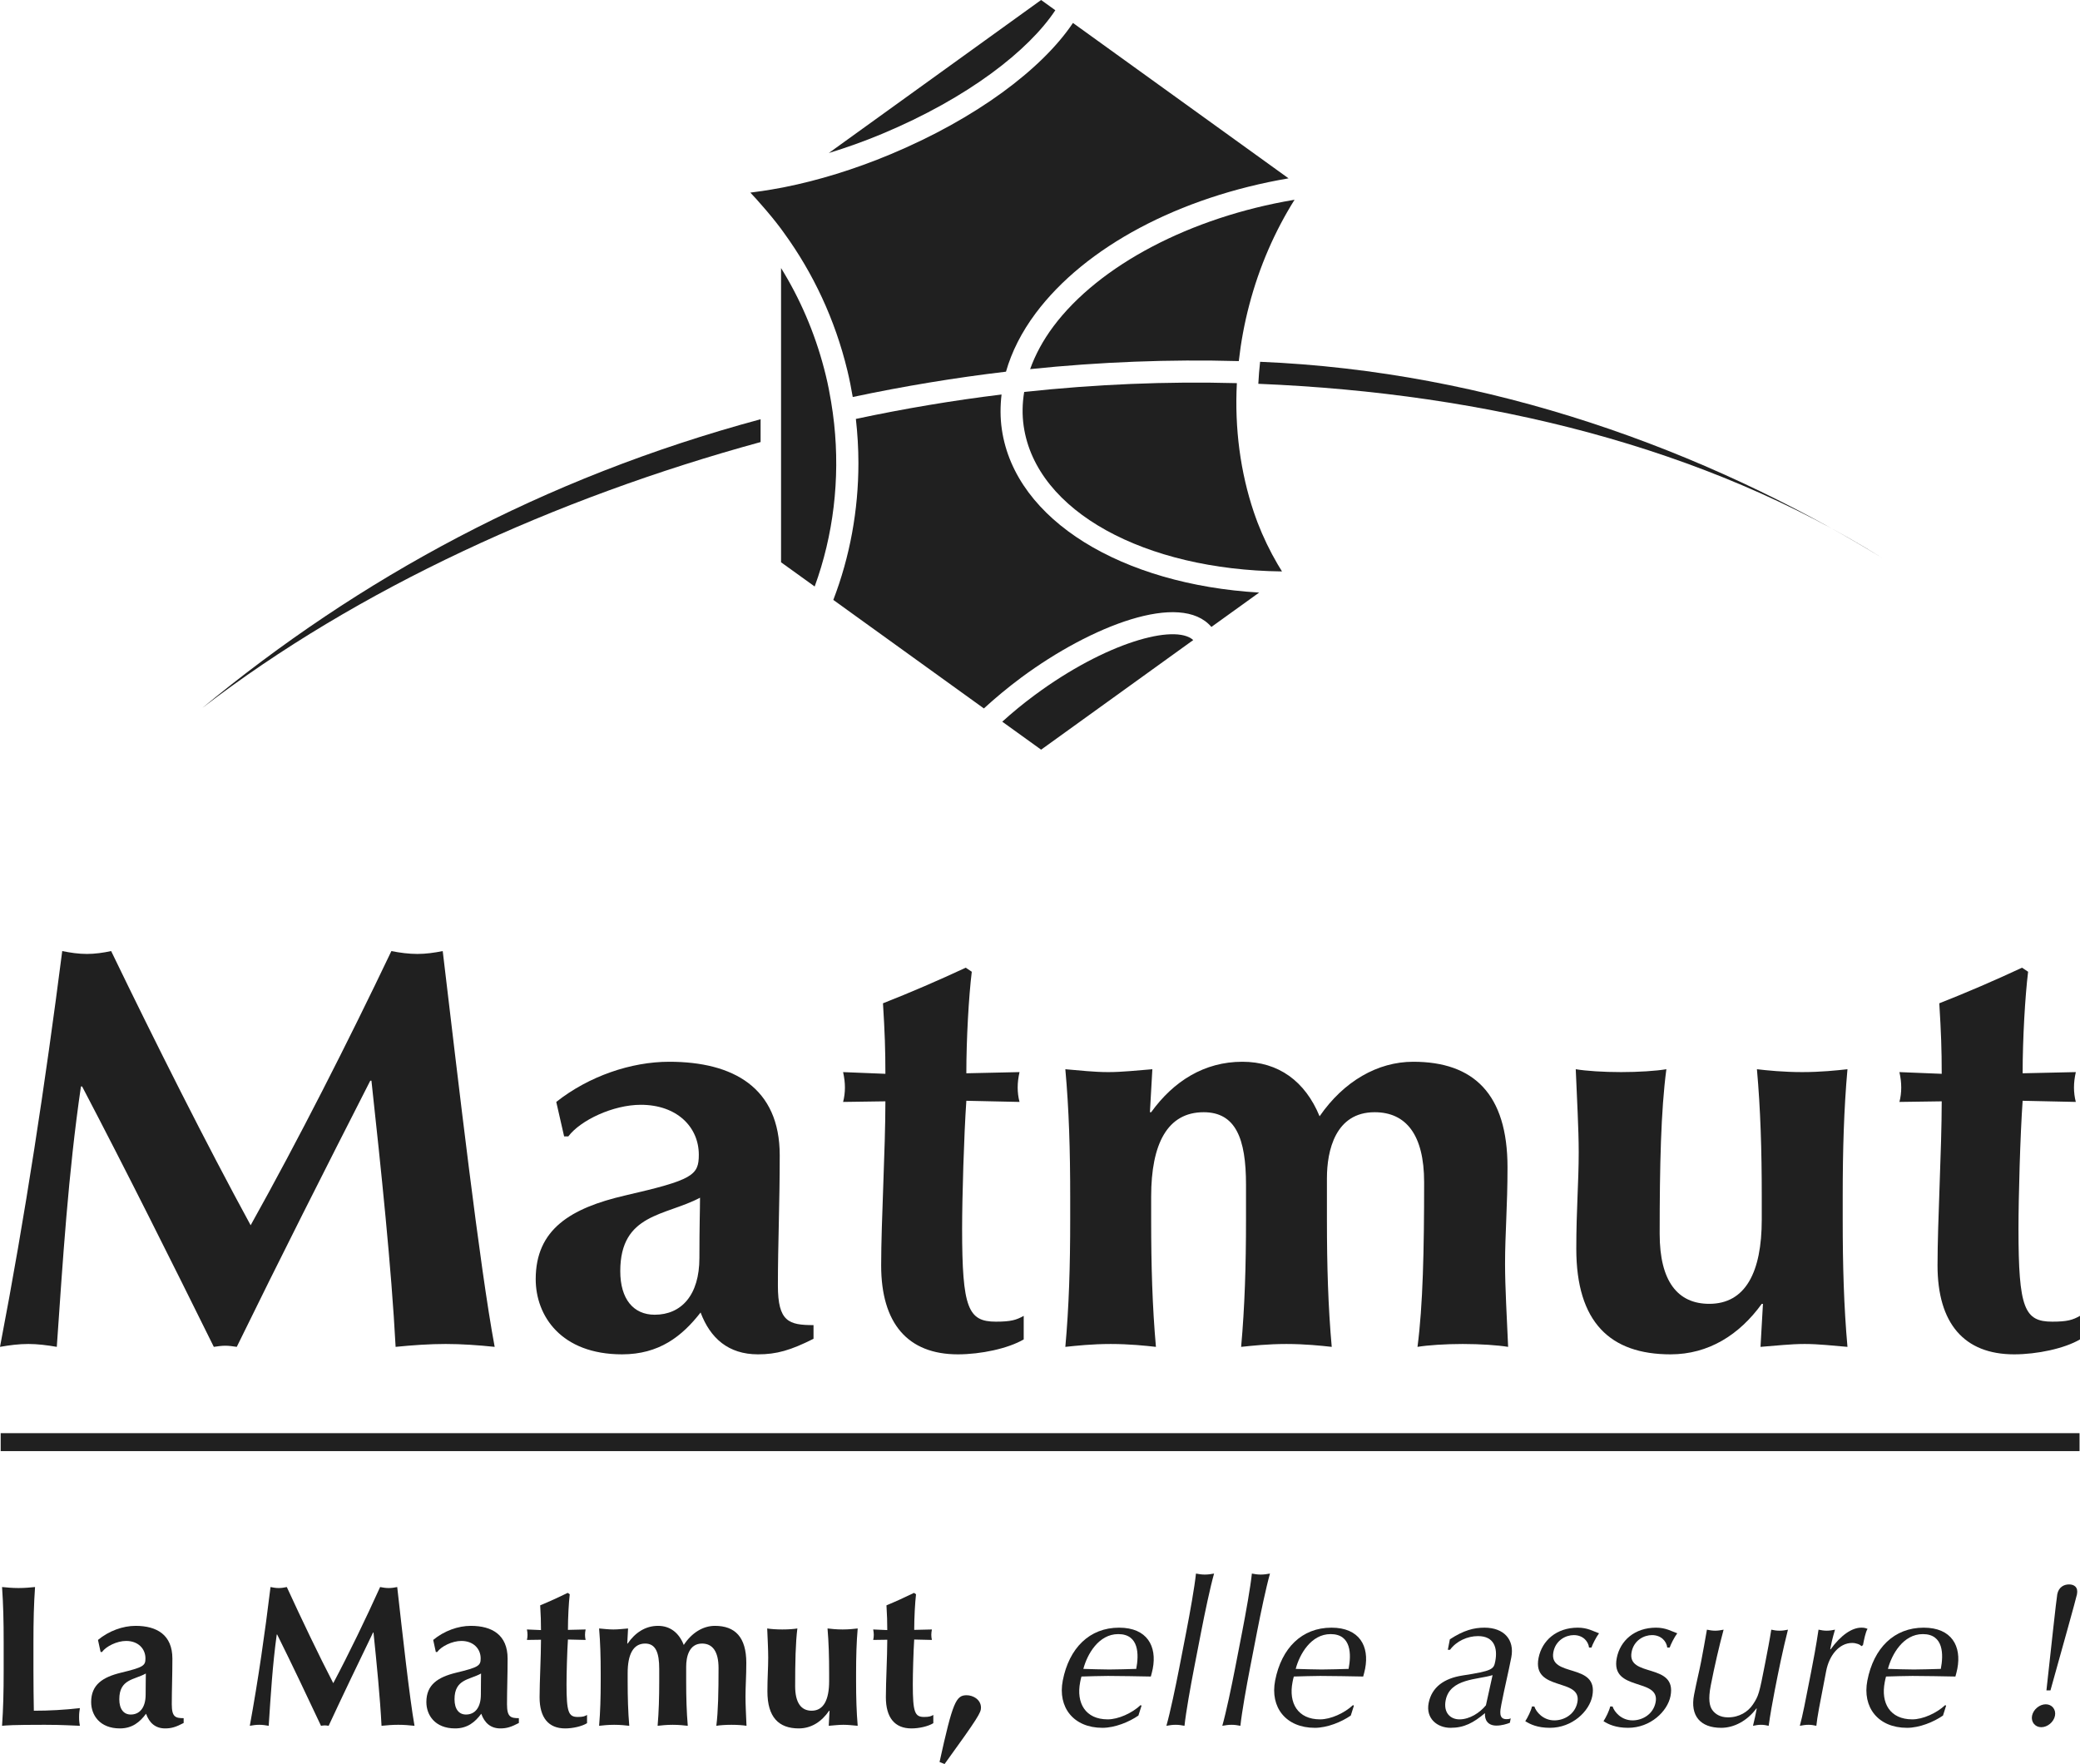 <?xml version="1.0" encoding="iso-8859-1"?>
<!-- Generator: Adobe Illustrator 17.1.0, SVG Export Plug-In . SVG Version: 6.00 Build 0)  -->
<!DOCTYPE svg PUBLIC "-//W3C//DTD SVG 1.1//EN" "http://www.w3.org/Graphics/SVG/1.1/DTD/svg11.dtd">
<svg version="1.1" id="Logo" xmlns="http://www.w3.org/2000/svg" xmlns:xlink="http://www.w3.org/1999/xlink" x="0px" y="0px"
	 viewBox="0 0 283.468 240.382" style="enable-background:new 0 0 283.468 240.382;" xml:space="preserve">
<g>
	<path style="fill:#202020;" d="M0.5,223.858c0-3.07-0.055-5.18-0.219-7.592c0.603,0.055,1.343,0.137,2.247,0.137
		s1.645-0.082,2.248-0.137c-0.165,2.412-0.219,4.521-0.219,7.592v3.727c0,2.028,0.027,4.11,0.055,5.536
		c2.055,0,4.165-0.11,6.275-0.357c-0.055,0.384-0.109,0.657-0.109,1.233c0,0.575,0.055,0.85,0.109,1.178
		c-0.986-0.027-2.274-0.137-4.796-0.137c-4.467,0-5.207,0.082-5.81,0.137c0.164-2.411,0.219-4.521,0.219-7.591V223.858z"/>
	<path style="fill:#202020;" d="M13.353,223.474c1.48-1.233,3.398-1.919,5.125-1.919c2.905,0,5.015,1.233,5.015,4.467
		c0,2.33-0.082,4.248-0.082,6.222c0,1.727,0.493,1.891,1.617,1.891v0.657c-1.042,0.549-1.672,0.74-2.522,0.74
		c-1.343,0-2.165-0.768-2.603-2c-0.85,1.15-1.891,2-3.562,2c-2.768,0-3.919-1.836-3.919-3.59c0-2.385,1.589-3.398,4.056-4.001
		c3.069-0.74,3.344-0.959,3.344-1.946c0-1.315-0.987-2.384-2.631-2.384c-1.261,0-2.741,0.74-3.289,1.507H13.71L13.353,223.474z
		 M19.875,228.05c-1.562,0.877-3.617,0.74-3.617,3.508c0,1.343,0.603,2.083,1.562,2.083c1.206,0,2.028-0.932,2.028-2.713
		C19.848,229.338,19.875,228.68,19.875,228.05z"/>
	<path style="fill:#202020;" d="M37.716,222.734c-0.575,4.138-0.822,8.304-1.096,12.441c-0.438-0.082-0.877-0.137-1.288-0.137
		c-0.438,0-0.85,0.055-1.288,0.137c1.151-6.303,2.056-12.605,2.823-18.909c0.384,0.082,0.74,0.137,1.124,0.137
		c0.356,0,0.74-0.055,1.096-0.137c2.001,4.357,4.33,9.235,6.331,13.1c2.165-4.083,4.412-8.742,6.385-13.1
		c0.384,0.082,0.795,0.137,1.179,0.137s0.767-0.055,1.151-0.137c0.712,6.304,1.672,15.045,2.357,18.909
		c-0.74-0.082-1.48-0.137-2.22-0.137c-0.74,0-1.507,0.055-2.275,0.137c-0.192-3.809-0.658-8.468-1.096-12.716h-0.055
		c-2.055,4.248-4.083,8.469-6.057,12.716c-0.164-0.027-0.356-0.055-0.52-0.055c-0.165,0-0.356,0.027-0.521,0.055
		c-1.946-4.138-3.919-8.304-5.975-12.441H37.716z"/>
	<path style="fill:#202020;" d="M59.038,223.474c1.48-1.233,3.398-1.919,5.125-1.919c2.905,0,5.015,1.233,5.015,4.467
		c0,2.33-0.082,4.248-0.082,6.222c0,1.727,0.493,1.891,1.617,1.891v0.657c-1.041,0.549-1.672,0.74-2.521,0.74
		c-1.343,0-2.165-0.768-2.604-2c-0.85,1.15-1.891,2-3.563,2c-2.768,0-3.919-1.836-3.919-3.59c0-2.385,1.589-3.398,4.056-4.001
		c3.069-0.74,3.344-0.959,3.344-1.946c0-1.315-0.987-2.384-2.631-2.384c-1.261,0-2.741,0.74-3.289,1.507h-0.192L59.038,223.474z
		 M65.56,228.05c-1.562,0.877-3.617,0.74-3.617,3.508c0,1.343,0.602,2.083,1.562,2.083c1.206,0,2.028-0.932,2.028-2.713
		C65.533,229.338,65.56,228.68,65.56,228.05z"/>
	<path style="fill:#202020;" d="M79.811,222.048c-0.055,0.274-0.083,0.493-0.083,0.74c0,0.22,0.027,0.466,0.083,0.686l-2.412-0.056
		c-0.109,1.645-0.191,4.632-0.191,6.111c0,3.81,0.274,4.441,1.535,4.441c0.685,0,0.932-0.083,1.26-0.274v1.123
		c-0.712,0.439-1.945,0.713-2.987,0.713c-2.275,0-3.48-1.479-3.48-4.248c0-2.109,0.192-5.535,0.192-7.837l-1.918,0.027
		c0.055-0.22,0.082-0.466,0.082-0.686c0-0.247-0.027-0.466-0.082-0.74l1.918,0.083c0-1.151-0.027-1.974-0.11-3.371
		c1.261-0.52,2.521-1.097,3.754-1.699l0.274,0.191c-0.137,1.179-0.247,3.207-0.247,4.852L79.811,222.048z"/>
	<path style="fill:#202020;" d="M85.484,223.967h0.055c1.014-1.48,2.412-2.412,4.138-2.412c1.644,0,2.85,0.932,3.508,2.604
		c1.096-1.672,2.631-2.604,4.248-2.604c2.741,0,4.275,1.535,4.275,5.043c0,1.863-0.11,3.179-0.11,4.604
		c0,1.151,0.082,2.576,0.137,3.974c-0.466-0.082-1.261-0.137-2.056-0.137c-0.794,0-1.589,0.055-2.055,0.137
		c0.247-1.973,0.301-4.604,0.301-7.865c0-2.274-0.822-3.343-2.247-3.343c-1.781,0-2.165,1.836-2.165,3.151v1.973
		c0,2.22,0.055,4.166,0.219,6.084c-0.466-0.055-1.205-0.137-2.055-0.137s-1.562,0.082-2.055,0.137
		c0.164-1.918,0.219-3.864,0.219-6.084v-1.671c0-2.192-0.466-3.453-1.918-3.453c-1.645,0-2.384,1.507-2.384,4.028v1.096
		c0,2.22,0.055,4.166,0.219,6.084c-0.466-0.055-1.206-0.137-2.055-0.137s-1.562,0.082-2.056,0.137
		c0.165-1.918,0.219-3.864,0.219-6.084v-1.096c0-2.22-0.055-4.166-0.219-6.084c0.658,0.055,1.288,0.137,1.946,0.137
		s1.288-0.082,2.001-0.137L85.484,223.967z"/>
	<path style="fill:#202020;" d="M113.053,233.121h-0.055c-1.014,1.479-2.412,2.411-4.138,2.411c-2.74,0-4.275-1.534-4.275-5.042
		c0-1.864,0.109-3.18,0.109-4.605c0-1.15-0.082-2.576-0.137-3.974c0.466,0.082,1.26,0.137,2.055,0.137
		c0.795,0,1.589-0.055,2.055-0.137c-0.247,1.974-0.301,4.604-0.301,7.865c0,2.274,0.822,3.344,2.247,3.344
		c1.644,0,2.384-1.508,2.384-4.029v-1.096c0-2.22-0.055-4.166-0.219-6.084c0.466,0.055,1.206,0.137,2.055,0.137
		c0.85,0,1.562-0.082,2.056-0.137c-0.165,1.918-0.219,3.864-0.219,6.084v1.096c0,2.22,0.055,4.166,0.219,6.084
		c-0.658-0.055-1.288-0.137-1.946-0.137c-0.658,0-1.288,0.082-2,0.137L113.053,233.121z"/>
	<path style="fill:#202020;" d="M127.003,222.048c-0.055,0.274-0.083,0.493-0.083,0.74c0,0.22,0.027,0.466,0.083,0.686l-2.412-0.056
		c-0.109,1.645-0.191,4.632-0.191,6.111c0,3.81,0.274,4.441,1.535,4.441c0.685,0,0.932-0.083,1.26-0.274v1.123
		c-0.712,0.439-1.945,0.713-2.987,0.713c-2.275,0-3.48-1.479-3.48-4.248c0-2.109,0.192-5.535,0.192-7.837l-1.919,0.027
		c0.055-0.22,0.082-0.466,0.082-0.686c0-0.247-0.027-0.466-0.082-0.74l1.919,0.083c0-1.151-0.027-1.974-0.11-3.371
		c1.261-0.52,2.521-1.097,3.754-1.699l0.274,0.191c-0.137,1.179-0.247,3.207-0.247,4.852L127.003,222.048z"/>
	<path style="fill:#202020;" d="M128.045,240.109c1.809-8.222,2.247-9.099,3.7-9.099c0.849,0,1.945,0.575,1.945,1.699
		c0,0.657-0.356,1.316-4.96,7.673L128.045,240.109z"/>
	<path style="fill:#202020;" d="M152.514,221.802c3.837,0,5.178,2.549,4.587,5.591c-0.069,0.355-0.166,0.712-0.263,1.068
		c-1.968-0.027-3.903-0.082-5.849-0.082c-1.206,0-2.395,0.055-3.606,0.082c-0.081,0.274-0.129,0.521-0.177,0.768
		c-0.554,2.85,0.714,5.069,3.756,5.069c1.452,0,3.316-0.85,4.488-1.945l0.121,0.082l-0.425,1.343
		c-1.267,0.877-3.203,1.672-4.901,1.672c-3.946,0-6.116-2.795-5.408-6.441C145.701,224.57,148.486,221.802,152.514,221.802z
		 M147.641,227.42c1.118,0.027,2.396,0.082,3.547,0.082c1.205,0,2.504-0.055,3.66-0.082c0.378-1.946,0.4-4.741-2.449-4.741
		C149.713,222.679,148.162,225.447,147.641,227.42z"/>
	<path style="fill:#202020;" d="M161.677,222.323c0.489-2.521,1.122-6.057,1.314-7.893c0.395,0.082,0.795,0.137,1.206,0.137
		c0.411,0,0.833-0.055,1.26-0.137c-0.521,1.836-1.263,5.371-1.753,7.893l-0.964,4.96c-0.489,2.521-1.122,6.057-1.314,7.893
		c-0.395-0.082-0.795-0.137-1.206-0.137c-0.411,0-0.833,0.055-1.26,0.137c0.521-1.836,1.263-5.371,1.753-7.893L161.677,222.323z"/>
	<path style="fill:#202020;" d="M169.296,222.323c0.489-2.521,1.122-6.057,1.314-7.893c0.395,0.082,0.795,0.137,1.206,0.137
		c0.411,0,0.833-0.055,1.26-0.137c-0.521,1.836-1.263,5.371-1.753,7.893l-0.964,4.96c-0.489,2.521-1.122,6.057-1.314,7.893
		c-0.395-0.082-0.795-0.137-1.206-0.137c-0.411,0-0.833,0.055-1.26,0.137c0.52-1.836,1.263-5.371,1.753-7.893L169.296,222.323z"/>
	<path style="fill:#202020;" d="M181.456,221.802c3.837,0,5.178,2.549,4.587,5.591c-0.069,0.355-0.166,0.712-0.263,1.068
		c-1.968-0.027-3.903-0.082-5.849-0.082c-1.206,0-2.395,0.055-3.605,0.082c-0.081,0.274-0.129,0.521-0.177,0.768
		c-0.554,2.85,0.714,5.069,3.756,5.069c1.452,0,3.316-0.85,4.488-1.945l0.121,0.082l-0.425,1.343
		c-1.267,0.877-3.203,1.672-4.901,1.672c-3.946,0-6.116-2.795-5.408-6.441C174.642,224.57,177.427,221.802,181.456,221.802z
		 M176.583,227.42c1.118,0.027,2.396,0.082,3.547,0.082c1.205,0,2.504-0.055,3.66-0.082c0.378-1.946,0.4-4.741-2.449-4.741
		C178.655,222.679,177.103,225.447,176.583,227.42z"/>
	<path style="fill:#202020;" d="M197.591,223.391c1.884-1.232,3.269-1.589,4.721-1.589c2.631,0,4.126,1.616,3.651,4.056
		c-0.399,2.056-0.902,4.083-1.35,6.386c-0.176,0.904-0.395,2.027,0.674,2.027c0.165,0,0.384,0,0.598-0.109l-0.117,0.602
		c-0.416,0.165-1.116,0.384-1.829,0.384c-1.178,0-1.632-0.767-1.561-1.699c-1.571,1.315-2.828,2.001-4.691,2.001
		c-1.836,0-3.395-1.288-2.989-3.371c0.426-2.192,2.135-3.37,4.593-3.754c4.097-0.631,4.276-0.85,4.484-1.919
		c0.356-1.836-0.151-3.453-2.344-3.453c-1.453,0-2.956,0.686-3.816,1.864h-0.302L197.591,223.391z M203.413,228.27
		c-2.014,0.63-5.814,0.438-6.393,3.425c-0.336,1.727,0.673,2.604,1.878,2.604c1.398,0,2.779-0.904,3.607-1.918L203.413,228.27z"/>
	<path style="fill:#202020;" d="M209.105,232.544c0.239,0.74,1.194,1.892,2.729,1.892c1.371,0,2.824-0.85,3.138-2.467
		c0.661-3.398-6.195-1.397-5.296-6.029c0.464-2.384,2.448-4.138,5.354-4.138c1.343,0,2.097,0.493,2.893,0.768
		c-0.402,0.521-0.9,1.534-1.035,1.945h-0.329c-0.104-0.877-0.849-1.699-2.082-1.699c-1.068,0-2.462,0.686-2.776,2.302
		c-0.692,3.562,6.201,1.371,5.302,6.002c-0.405,2.083-2.732,4.33-5.774,4.33c-1.672,0-2.678-0.466-3.359-0.904
		c0.31-0.466,0.803-1.452,0.909-2.001H209.105z"/>
	<path style="fill:#202020;" d="M219.765,232.544c0.239,0.74,1.194,1.892,2.729,1.892c1.371,0,2.824-0.85,3.138-2.467
		c0.661-3.398-6.195-1.397-5.296-6.029c0.464-2.384,2.448-4.138,5.354-4.138c1.343,0,2.097,0.493,2.893,0.768
		c-0.402,0.521-0.9,1.534-1.035,1.945h-0.329c-0.104-0.877-0.849-1.699-2.082-1.699c-1.068,0-2.462,0.686-2.776,2.302
		c-0.692,3.562,6.201,1.371,5.302,6.002c-0.405,2.083-2.732,4.33-5.774,4.33c-1.672,0-2.678-0.466-3.359-0.904
		c0.309-0.466,0.803-1.452,0.909-2.001H219.765z"/>
	<path style="fill:#202020;" d="M231.832,226.433c0.251-1.288,0.522-2.822,0.792-4.357c0.368,0.083,0.768,0.138,1.124,0.138
		c0.356,0,0.751-0.055,1.15-0.138c-0.579,2.138-1.232,4.934-1.754,7.619c-0.368,1.891-0.16,2.795,0.205,3.315
		c0.409,0.576,1.091,1.015,2.159,1.015c1.535,0,2.726-0.768,3.383-1.754c0.777-1.179,0.848-1.397,1.684-5.7
		c0.287-1.48,0.618-3.18,0.818-4.495c0.368,0.083,0.714,0.138,1.124,0.138c0.411,0,0.778-0.055,1.15-0.138
		c-0.718,2.851-1.246,5.427-1.811,8.331c-0.314,1.617-0.601,3.234-0.816,4.769c-0.341-0.082-0.687-0.137-1.043-0.137
		c-0.355,0-0.723,0.055-1.095,0.137c0.209-0.794,0.363-1.589,0.513-2.356h-0.055c-1.263,1.699-3.061,2.631-4.787,2.631
		c-2.85,0-4.257-1.645-3.703-4.494C231.244,229.037,231.571,227.776,231.832,226.433z"/>
	<path style="fill:#202020;" d="M253.672,224.324c-0.149-0.22-0.709-0.439-1.258-0.439c-1.754,0-3.12,1.671-3.535,3.809
		c-0.927,4.769-1.209,6.221-1.344,7.481c-0.341-0.082-0.714-0.137-1.07-0.137c-0.384,0-0.75,0.055-1.178,0.137
		c0.371-1.343,0.786-3.48,1.383-6.55l0.171-0.877c0.276-1.425,0.644-3.315,0.992-5.673c0.395,0.083,0.741,0.138,1.124,0.138
		c0.357,0,0.751-0.055,1.123-0.138c-0.393,1.315-0.521,1.974-0.653,2.659l0.05,0.027c1.425-1.974,2.932-2.96,4.192-2.96
		c0.329,0,0.516,0.027,0.845,0.164c-0.277,0.438-0.479,1.48-0.623,2.22L253.672,224.324z"/>
	<path style="fill:#202020;" d="M262.165,221.802c3.837,0,5.178,2.549,4.587,5.591c-0.069,0.355-0.166,0.712-0.263,1.068
		c-1.968-0.027-3.903-0.082-5.849-0.082c-1.206,0-2.395,0.055-3.605,0.082c-0.081,0.274-0.129,0.521-0.177,0.768
		c-0.554,2.85,0.714,5.069,3.756,5.069c1.452,0,3.316-0.85,4.488-1.945l0.121,0.082l-0.425,1.343
		c-1.267,0.877-3.203,1.672-4.901,1.672c-3.946,0-6.116-2.795-5.408-6.441C255.351,224.57,258.136,221.802,262.165,221.802z
		 M257.292,227.42c1.118,0.027,2.395,0.082,3.547,0.082c1.205,0,2.504-0.055,3.66-0.082c0.378-1.946,0.4-4.741-2.449-4.741
		C259.364,222.679,257.812,225.447,257.292,227.42z"/>
	<path style="fill:#202020;" d="M278.8,232.244c0.85,0,1.423,0.712,1.258,1.561c-0.165,0.85-1.016,1.562-1.865,1.562
		c-0.85,0-1.424-0.713-1.259-1.562C277.099,232.956,277.951,232.244,278.8,232.244z M278.893,230.352
		c0.573-5.207,1.359-12.496,1.477-13.1c0.192-0.986,0.919-1.343,1.604-1.343c0.685,0,1.273,0.356,1.082,1.343
		c-0.117,0.604-2.164,7.893-3.614,13.1H278.893z"/>
</g>
<g>
	<path style="fill:#202020;" d="M11.031,148.053c-1.728,11.801-2.47,23.676-3.291,35.484c-1.32-0.23-2.634-0.393-3.87-0.393
		c-1.317,0-2.552,0.162-3.87,0.393c3.456-17.976,6.175-35.959,8.481-53.935c1.148,0.232,2.221,0.392,3.373,0.392
		c1.069,0,2.222-0.159,3.293-0.392c6.005,12.426,13.003,26.346,19.012,37.363c6.501-11.645,13.253-24.938,19.18-37.363
		c1.15,0.232,2.387,0.392,3.538,0.392c1.154,0,2.306-0.159,3.458-0.392c2.14,17.976,5.021,42.916,7.08,53.935
		c-2.226-0.23-4.45-0.393-6.671-0.393c-2.222,0-4.523,0.162-6.829,0.393c-0.576-10.867-1.978-24.155-3.295-36.268h-0.16
		c-6.177,12.112-12.27,24.15-18.193,36.268c-0.494-0.075-1.069-0.156-1.566-0.156c-0.491,0-1.067,0.081-1.562,0.156
		c-5.843-11.809-11.77-23.684-17.947-35.484H11.031z"/>
	<path style="fill:#202020;" d="M75.809,150.161c4.444-3.516,10.206-5.475,15.39-5.475c8.729,0,15.064,3.525,15.064,12.743
		c0,6.648-0.25,12.116-0.25,17.748c0,4.927,1.484,5.396,4.855,5.396v1.863c-3.124,1.57-5.021,2.12-7.567,2.12
		c-4.036,0-6.505-2.195-7.823-5.703c-2.549,3.278-5.68,5.703-10.699,5.703c-8.315,0-11.772-5.245-11.772-10.245
		c0-6.802,4.775-9.688,12.185-11.404c9.219-2.12,10.043-2.737,10.043-5.554c0-3.759-2.962-6.802-7.902-6.802
		c-3.788,0-8.23,2.109-9.879,4.302h-0.576L75.809,150.161z M95.4,163.212c-4.693,2.504-10.868,2.112-10.868,10.008
		c0,3.829,1.812,5.938,4.69,5.938c3.626,0,6.095-2.654,6.095-7.737C95.317,166.891,95.4,165.007,95.4,163.212z"/>
	<path style="fill:#202020;" d="M138.943,146.095c-0.17,0.779-0.251,1.408-0.251,2.116c0,0.624,0.081,1.324,0.251,1.949
		l-7.246-0.157c-0.328,4.688-0.577,13.209-0.577,17.433c0,10.863,0.822,12.668,4.611,12.668c2.058,0,2.796-0.235,3.784-0.792v3.211
		c-2.139,1.247-5.847,2.034-8.972,2.034c-6.833,0-10.455-4.22-10.455-12.12c0-6.017,0.577-15.788,0.577-22.358l-5.764,0.082
		c0.166-0.625,0.249-1.325,0.249-1.949c0-0.708-0.083-1.337-0.249-2.116l5.764,0.233c0-3.283-0.082-5.629-0.33-9.609
		c3.787-1.487,7.575-3.128,11.278-4.851l0.825,0.552c-0.413,3.358-0.742,9.146-0.742,13.836L138.943,146.095z"/>
	<path style="fill:#202020;" d="M156.714,151.562h0.17c3.041-4.221,7.234-6.876,12.425-6.876c4.938,0,8.558,2.655,10.528,7.431
		c3.294-4.775,7.913-7.431,12.764-7.431c8.226,0,12.846,4.379,12.846,14.388c0,5.317-0.334,9.067-0.334,13.126
		c0,3.292,0.247,7.346,0.418,11.338c-1.408-0.23-3.796-0.393-6.18-0.393c-2.387,0-4.774,0.162-6.172,0.393
		c0.739-5.63,0.905-13.13,0.905-22.434c0-6.487-2.475-9.542-6.746-9.542c-5.357,0-6.501,5.24-6.501,8.992v5.632
		c0,6.333,0.164,11.879,0.655,17.352c-1.404-0.156-3.626-0.393-6.17-0.393c-2.559,0-4.696,0.236-6.177,0.393
		c0.493-5.473,0.664-11.019,0.664-17.352v-4.766c0-6.26-1.4-9.858-5.773-9.858c-4.936,0-7.153,4.305-7.153,11.492v3.132
		c0,6.333,0.163,11.879,0.65,17.352c-1.389-0.156-3.616-0.393-6.167-0.393c-2.551,0-4.695,0.236-6.179,0.393
		c0.496-5.473,0.662-11.019,0.662-17.352v-3.132c0-6.325-0.166-11.88-0.662-17.351c1.975,0.163,3.875,0.392,5.846,0.392
		c1.972,0,3.871-0.229,6.013-0.392L156.714,151.562z"/>
	<path style="fill:#202020;" d="M240.26,177.674h-0.163c-3.046,4.221-7.247,6.883-12.433,6.883c-8.226,0-12.842-4.374-12.842-14.389
		c0-5.311,0.329-9.064,0.329-13.133c0-3.277-0.246-7.349-0.404-11.332c1.396,0.236,3.782,0.392,6.171,0.392
		c2.379,0,4.77-0.155,6.179-0.392c-0.746,5.625-0.913,13.138-0.913,22.438c0,6.487,2.472,9.533,6.759,9.533
		c4.93,0,7.154-4.296,7.154-11.488v-3.132c0-6.325-0.17-11.88-0.658-17.351c1.395,0.163,3.616,0.392,6.171,0.392
		c2.554,0,4.684-0.229,6.167-0.392c-0.488,5.471-0.648,11.025-0.648,17.351v3.132c0,6.333,0.159,11.879,0.648,17.352
		c-1.971-0.156-3.862-0.393-5.834-0.393c-1.983,0-3.875,0.236-6.016,0.393L240.26,177.674z"/>
	<path style="fill:#202020;" d="M282.898,146.095c-0.167,0.779-0.25,1.408-0.25,2.116c0,0.624,0.083,1.324,0.25,1.949l-7.247-0.157
		c-0.333,4.688-0.567,13.209-0.567,17.433c0,10.863,0.81,12.668,4.605,12.668c2.059,0,2.795-0.235,3.779-0.792v3.211
		c-2.134,1.247-5.846,2.034-8.971,2.034c-6.826,0-10.445-4.22-10.445-12.12c0-6.017,0.57-15.788,0.57-22.358l-5.763,0.082
		c0.167-0.625,0.246-1.325,0.246-1.949c0-0.708-0.079-1.337-0.246-2.116l5.763,0.233c0-3.283-0.084-5.629-0.33-9.609
		c3.784-1.487,7.58-3.128,11.274-4.851l0.829,0.552c-0.411,3.358-0.745,9.146-0.745,13.836L282.898,146.095z"/>
</g>
<rect x="0.093" y="195.298" style="fill:#202020;" width="283.312" height="2.445"/>
<path style="fill:#202020;" d="M256.42,75.974C256.568,76.059,256.285,75.886,256.42,75.974L256.42,75.974
	C256.202,75.832,256.652,76.116,256.42,75.974c-24.053-15.025-53.623-22.39-84.932-23.673c0.055-0.995,0.125-1.994,0.242-3
	C202.943,50.598,232.218,61.186,256.42,75.974L256.42,75.974z"/>
<path style="fill:#202020;" d="M27.577,96.469C48.672,80.241,75.73,67.874,103.656,60.24v-3.111
	C73.878,65.158,48.917,78.84,27.577,96.469"/>
<path style="fill:#202020;" d="M136.534,58.516c-0.231-1.572-0.225-3.166-0.04-4.757c-6.592,0.804-13.219,1.915-19.854,3.328
	c0.226,2.001,0.347,4.013,0.347,6.013c0,6.428-1.162,12.771-3.422,18.649l20.521,14.789c1.562-1.431,3.259-2.844,5.083-4.201
	c9.546-7.071,21.745-11.804,25.925-6.904l6.507-4.684C152.989,79.657,138.347,70.954,136.534,58.516z"/>
<path style="fill:#202020;" d="M112.947,20.855c2.391-0.733,4.822-1.592,7.249-2.608c11.802-4.93,20.025-11.405,23.627-16.851
	L141.885,0L112.947,20.855z"/>
<path style="fill:#202020;" d="M162.619,87.22c-2.5-2.261-11.947,0.338-21.653,7.536c-1.552,1.148-3.014,2.356-4.375,3.589
	l5.295,3.813L162.619,87.22z"/>
<path style="fill:#202020;" d="M146.225,3.127c-4.235,6.322-13.254,13.05-24.866,17.898c-4.94,2.066-9.871,3.568-14.482,4.486
	c-0.145,0.028-0.287,0.054-0.432,0.081c-0.875,0.167-1.73,0.311-2.582,0.438c-0.532,0.079-1.074,0.156-1.602,0.216
	c0.553,0.574,1.078,1.179,1.602,1.778c0.897,1.02,1.764,2.066,2.582,3.163c0.149,0.196,0.289,0.4,0.432,0.599
	c3.926,5.415,6.92,11.722,8.608,18.718c0.288,1.192,0.524,2.392,0.729,3.595c6.979-1.478,13.95-2.63,20.884-3.449
	c0.771-2.708,2.124-5.394,4.052-7.973c6.773-9.05,19.557-15.832,34.457-18.375L146.225,3.127z"/>
<path style="fill:#202020;" d="M113.677,57.737c-0.107-1-0.246-1.996-0.412-2.992c-0.197-1.182-0.422-2.362-0.709-3.536l0,0
	c-1.223-5.068-3.167-9.756-5.68-13.972c-0.142-0.242-0.283-0.479-0.432-0.711v14.553v5.304v3.113v17.128l0.432,0.309l4.15,2.988
	C113.572,72.958,114.49,65.329,113.677,57.737z"/>
<path style="fill:#202020;" d="M174.113,76.879c-1.053-1.801-1.97-3.7-2.732-5.679c-0.083-0.229-0.166-0.462-0.254-0.696
	c-0.093-0.247-0.179-0.5-0.263-0.747c-1.804-5.366-2.626-11.333-2.301-17.545c-0.028-0.001-0.053-0.001-0.086-0.003
	c-9.493-0.25-19.15,0.146-28.899,1.204c-0.259,1.566-0.289,3.13-0.066,4.667c1.703,11.662,16.565,19.566,35.119,19.788
	c0.029,0,0.055,0.001,0.084,0.001C174.505,77.541,174.309,77.217,174.113,76.879z"/>
<path style="fill:#202020;" d="M176.339,27.235c-14.067,2.369-26.525,8.885-32.779,17.245c-1.42,1.902-2.466,3.854-3.171,5.82
	c9.546-0.987,19.02-1.349,28.321-1.095c0.045,0,0.074,0,0.116,0.002c0.286-2.532,0.749-5.086,1.425-7.648
	c1.379-5.264,3.508-10.085,6.175-14.341C176.393,27.224,176.367,27.231,176.339,27.235z"/>
<g>
	<path style="fill:none;" d="M121.359,21.025c11.612-4.848,20.631-11.575,24.866-17.898l-2.402-1.731
		c-3.602,5.445-11.825,11.92-23.627,16.851c-2.427,1.016-4.858,1.875-7.249,2.608l-6.07,4.374l-0.432,0.31v0.053
		c0.145-0.027,0.287-0.053,0.432-0.081C111.488,24.593,116.419,23.091,121.359,21.025z"/>
	<path style="fill:none;" d="M175.606,24.302c-14.9,2.543-27.684,9.325-34.457,18.375c-1.928,2.579-3.28,5.264-4.052,7.973
		c-6.934,0.819-13.904,1.971-20.884,3.449c-0.204-1.204-0.44-2.403-0.729-3.595c-1.688-6.996-4.683-13.303-8.608-18.718
		c-0.143-0.199-0.282-0.403-0.432-0.599v5.339c0.148,0.233,0.29,0.47,0.432,0.711c2.513,4.215,4.457,8.903,5.68,13.972l0,0
		c0.287,1.174,0.512,2.354,0.709,3.536c0.166,0.997,0.305,1.993,0.412,2.992c0.812,7.592-0.105,15.221-2.65,22.184l2.537,1.828
		c2.26-5.878,3.422-12.222,3.422-18.649c0-2-0.121-4.012-0.347-6.013c6.636-1.413,13.263-2.524,19.854-3.328
		c-0.185,1.591-0.191,3.185,0.04,4.757c1.813,12.438,16.455,21.141,35.066,22.234l3.322-2.4l0.07-0.043
		c-0.096-0.145-0.183-0.292-0.278-0.439c-0.029,0-0.055-0.001-0.084-0.001c-18.554-0.221-33.416-8.126-35.119-19.788
		c-0.223-1.537-0.192-3.1,0.066-4.667c9.749-1.059,19.406-1.454,28.899-1.204c0.033,0.002,0.058,0.002,0.086,0.003
		c0.055-0.996,0.145-1.996,0.264-3.005c-0.042-0.002-0.071-0.002-0.116-0.002c-9.301-0.254-18.775,0.107-28.321,1.095
		c0.705-1.966,1.751-3.918,3.171-5.82c6.254-8.359,18.712-14.875,32.779-17.245c0.027-0.004,0.054-0.011,0.087-0.017
		c0.296-0.469,0.592-0.932,0.896-1.39v-0.101v-0.188L175.606,24.302z"/>
	<path style="fill:none;" d="M139.169,92.337c-1.824,1.357-3.521,2.771-5.083,4.201l2.505,1.807c1.361-1.232,2.823-2.44,4.375-3.589
		c9.706-7.198,19.153-9.797,21.653-7.536l2.475-1.787C160.914,80.533,148.714,85.267,139.169,92.337z"/>
</g>
</svg>
